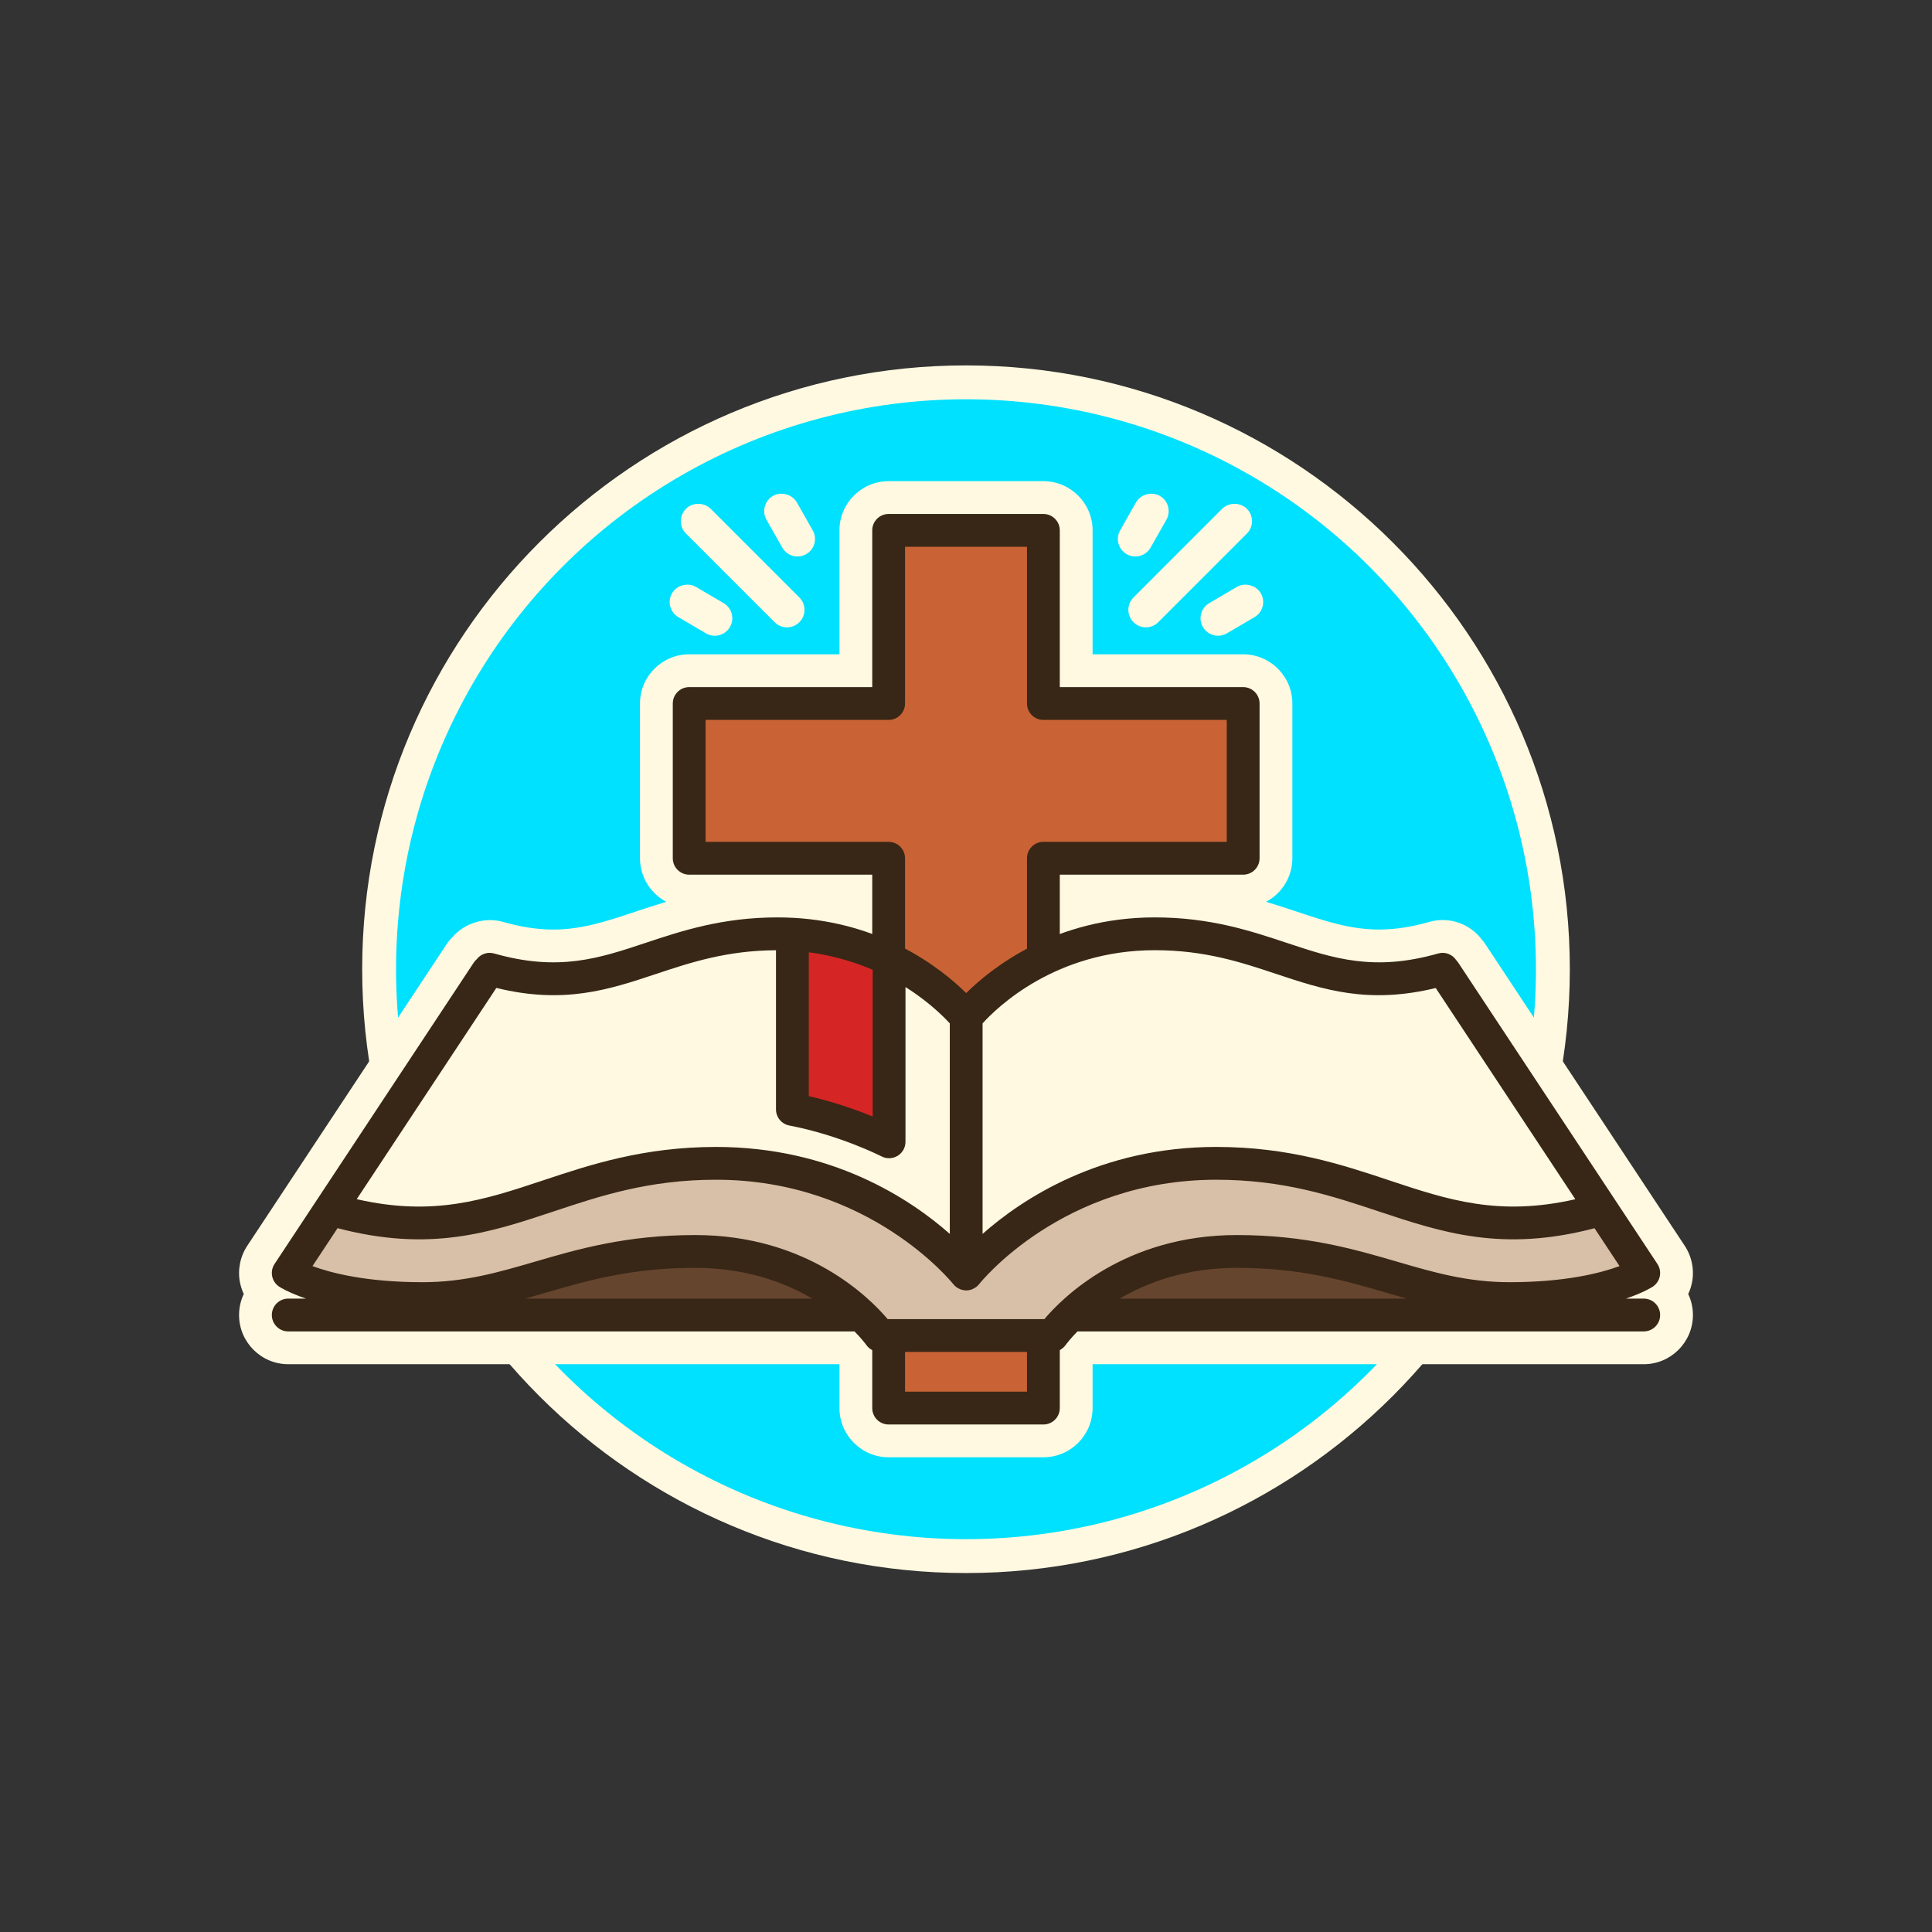 <?xml version="1.0" encoding="utf-8"?>
<!-- Generator: Adobe Illustrator 16.0.0, SVG Export Plug-In . SVG Version: 6.00 Build 0)  -->
<!DOCTYPE svg PUBLIC "-//W3C//DTD SVG 1.1 Tiny//EN" "http://www.w3.org/Graphics/SVG/1.1/DTD/svg11-tiny.dtd">
<svg version="1.1" baseProfile="tiny" id="Layer_1" xmlns="http://www.w3.org/2000/svg" xmlns:xlink="http://www.w3.org/1999/xlink"
	 x="0px" y="0px" width="350px" height="350px" viewBox="0 0 350 350" overflow="scroll" xml:space="preserve">
<rect x="0" y="0" width="350" height="350" fill="#333333" stroke="none"/>
<g>
	<g>
		<path fill="#FFF9E1" d="M174.999,66.195c-60.315,0-109.387,49.071-109.387,109.388c0,60.319,49.071,109.39,109.387,109.39
			c60.318,0,109.39-49.07,109.39-109.39C284.389,115.267,235.317,66.195,174.999,66.195z"/>
		<circle fill="#00E1FF" cx="174.999" cy="175.583" r="103.252"/>
	</g>
	<g>
		<g>
			<g>
				<path fill="#FFF9E1" d="M226.815,94.416c0-0.848-0.329-1.643-0.928-2.24c-1.197-1.198-3.281-1.198-4.484,0l-16.059,16.063
					c-0.599,0.598-0.93,1.393-0.93,2.239c0,0.848,0.331,1.643,0.929,2.24c0.598,0.6,1.395,0.931,2.241,0.931
					c0.846,0,1.643-0.331,2.242-0.931l16.061-16.061C226.486,96.057,226.815,95.263,226.815,94.416z"/>
				<path fill="#FFF9E1" d="M228.399,107.458c-0.854-1.451-2.887-1.984-4.338-1.126l-5.008,2.939
					c-1.506,0.885-2.012,2.829-1.127,4.338c0.565,0.963,1.615,1.563,2.736,1.563c0.561,0,1.115-0.151,1.601-0.438l5.007-2.939
					c0.73-0.427,1.25-1.114,1.463-1.933C228.948,109.043,228.828,108.189,228.399,107.458z"/>
				<path fill="#FFF9E1" d="M208.44,99.203l2.863-5.052c0.859-1.521,0.322-3.459-1.195-4.32c-1.472-0.833-3.491-0.271-4.32,1.195
					l-2.862,5.052c-0.419,0.737-0.524,1.593-0.298,2.408c0.225,0.815,0.756,1.494,1.492,1.912c0.477,0.27,1.016,0.412,1.56,0.412
					C206.821,100.811,207.88,100.195,208.44,99.203z"/>
				<path fill="#FFF9E1" d="M128.75,92.176c-1.198-1.198-3.283-1.198-4.482,0c-0.599,0.598-0.928,1.393-0.928,2.24
					c0,0.847,0.329,1.641,0.928,2.242l16.062,16.061c0.599,0.6,1.396,0.931,2.241,0.931c0.847,0,1.644-0.331,2.24-0.931
					c0.599-0.598,0.93-1.393,0.93-2.24c0-0.847-0.331-1.642-0.929-2.239L128.75,92.176z"/>
				<path fill="#FFF9E1" d="M131.101,109.271l-5.006-2.939c-1.458-0.858-3.487-0.325-4.34,1.126
					c-0.429,0.731-0.548,1.585-0.333,2.405c0.213,0.818,0.732,1.506,1.462,1.933l5.007,2.939c0.486,0.286,1.041,0.438,1.602,0.438
					c1.122,0,2.171-0.601,2.736-1.563C133.113,112.101,132.607,110.156,131.101,109.271z"/>
				<path fill="#FFF9E1" d="M144.367,91.026c-0.829-1.466-2.849-2.028-4.32-1.195c-1.519,0.861-2.056,2.8-1.195,4.32l2.863,5.052
					c0.561,0.992,1.618,1.607,2.761,1.607c0.543,0,1.083-0.143,1.559-0.412c0.737-0.418,1.269-1.097,1.493-1.912
					c0.227-0.815,0.121-1.671-0.298-2.408L144.367,91.026z"/>
			</g>
			<g>
				<path fill="#FFF9E1" d="M189.021,264h-28.033c-4.915,0-8.913-3.998-8.913-8.913v-7.947H52.222c-4.916,0-8.914-3.998-8.914-8.914
					c0-1.361,0.308-2.651,0.856-3.81c-0.305-0.639-0.532-1.317-0.676-2.017c-0.473-2.289-0.001-4.735,1.296-6.699l36.09-54.6
					c0.311-0.473,0.673-0.913,1.097-1.337c2.226-2.571,5.911-3.685,9.189-2.745c3.247,0.926,6.221,1.379,9.082,1.379
					c5.158,0,9.656-1.497,14.865-3.232c1.745-0.581,3.603-1.199,5.596-1.797c-2.829-1.494-4.762-4.468-4.762-7.887v-28.035
					c0-4.914,3.998-8.913,8.913-8.913h27.22V96.082c0-4.917,3.998-8.914,8.913-8.914h28.033c4.915,0,8.914,3.997,8.914,8.914v22.451
					h27.276c4.915,0,8.913,3.999,8.913,8.913v28.035c0,3.419-1.932,6.393-4.763,7.887c1.995,0.598,3.854,1.216,5.599,1.797
					c5.212,1.735,9.708,3.229,14.865,3.229c2.86,0,5.835-0.449,9.092-1.378c0.789-0.227,1.608-0.339,2.433-0.339
					c2.81,0,5.43,1.316,7.112,3.552c0.246,0.283,0.467,0.573,0.665,0.875l36.088,54.593c1.298,1.968,1.77,4.414,1.294,6.715
					c-0.143,0.696-0.369,1.37-0.673,2.009c0.549,1.154,0.856,2.444,0.856,3.806c0,4.916-3.998,8.914-8.914,8.914h-99.844v7.947
					C197.935,260.002,193.936,264,189.021,264z M163.959,252.115h22.091v-11.153l2.621-1.354c0.453-0.575,1.209-1.477,2.277-2.568
					l1.748-1.784h83.451l16.492-5.623c0.267-0.09,0.517-0.18,0.752-0.268l-33.295-50.372c-3.56,0.865-6.937,1.287-10.271,1.287
					c-7.084,0-12.944-1.95-18.612-3.836c-6.364-2.118-12.937-4.307-22.011-4.307c-5.276,0-10.374,0.894-15.154,2.655l-7.998,2.948
					v-25.23h36.189v-22.092H186.05V99.052h-22.091v31.366h-36.133v22.092h36.133v25.219l-7.994-2.942
					c-4.78-1.759-9.862-2.649-15.103-2.649c-9.072,0-15.645,2.188-22.001,4.303c-5.67,1.89-11.534,3.842-18.617,3.842
					c-3.354,0-6.753-0.427-10.331-1.299l-33.306,50.382c0.236,0.088,0.486,0.178,0.753,0.268l16.488,5.623h83.456l1.747,1.784
					c1.068,1.092,1.823,1.99,2.274,2.564l2.633,1.348V252.115z"/>
			</g>
		</g>
		<g>
			<g>
				<path fill="#C96335" d="M189.021,129.675c-1.229,0-2.229-0.997-2.229-2.229V98.31h-23.576v29.137c0,1.231-1,2.229-2.229,2.229
					h-33.904v23.579h33.904c1.229,0,2.229,1.001,2.229,2.228v97.377h23.576v-97.377c0-1.227,1-2.228,2.229-2.228h33.962v-23.579
					H189.021z"/>
				<path fill="#382716" d="M225.211,124.476h-33.22V96.082c0-1.644-1.33-2.972-2.971-2.972h-28.033
					c-1.641,0-2.972,1.328-2.972,2.972v28.394h-33.161c-1.641,0-2.971,1.331-2.971,2.971v28.035c0,1.644,1.33,2.972,2.971,2.972
					h33.161v96.634c0,1.643,1.331,2.972,2.972,2.972h28.033c1.641,0,2.971-1.329,2.971-2.972v-96.634h33.22
					c1.64,0,2.972-1.328,2.972-2.972v-28.035C228.183,125.807,226.851,124.476,225.211,124.476z M222.239,152.51h-33.219
					c-1.641,0-2.971,1.332-2.971,2.972v96.634h-22.091v-96.634c0-1.64-1.331-2.972-2.972-2.972h-33.161v-22.092h33.161
					c1.641,0,2.972-1.328,2.972-2.972V99.052h22.091v28.395c0,1.644,1.33,2.972,2.971,2.972h33.219V152.51z"/>
			</g>
			<g>
				<g>
					<path fill="#D8BFA7" d="M289.185,221.648l-0.516,0.138c-5.094,1.337-9.844,1.987-14.526,1.987c-9.058,0-16.356-2.429-24.084-5
						c-8.56-2.85-17.411-5.797-29.717-5.797c-28.365,0-43.401,19.005-43.551,19.196c-0.106,0.137-0.239,0.267-0.497,0.45
						c-0.145,0.099-0.295,0.18-0.582,0.299l0.083,0.743l-0.321-0.683c-0.145,0.029-0.288,0.049-0.438,0.049
						c-0.001,0-0.005,0-0.008,0c-0.184,0-0.381-0.03-0.627-0.104l-0.161-0.058c-0.205-0.079-0.377-0.171-0.521-0.279l-0.158-0.13
						c-0.093-0.082-0.183-0.166-0.288-0.288c-0.149-0.194-15.288-19.196-43.55-19.196c-12.306,0-21.157,2.947-29.717,5.797
						c-7.726,2.571-15.023,5-24.083,5c-4.698,0-9.467-0.652-14.581-2.003l-0.516-0.136l-5.356,8.104l0.879,0.325
						c3.657,1.352,10.13,2.963,20.198,2.963c7.729,0,13.963-1.82,20.567-3.747c7.694-2.248,16.413-4.796,28.828-4.796
						c20.097,0,31.33,11.454,34.294,14.966l0.222,0.261h29.081l0.222-0.261c2.964-3.512,14.198-14.966,34.294-14.966
						c12.416,0,21.136,2.548,28.833,4.796c6.6,1.927,12.835,3.747,20.563,3.747c10.067,0,16.541-1.611,20.199-2.967l0.877-0.321
						L289.185,221.648z"/>
					<g>
						<path fill="#66452F" d="M125.943,228.94c-11.772,0-19.806,2.348-27.579,4.617c-1.148,0.333-2.287,0.661-3.424,0.983
							l-5.166,1.456h60.099l-2.351-1.381C141.125,230.85,133.866,228.94,125.943,228.94z"/>
						<path fill="#66452F" d="M255.06,234.541c-1.137-0.322-2.275-0.65-3.43-0.986c-7.768-2.267-15.801-4.614-27.574-4.614
							c-7.92,0-15.181,1.909-21.578,5.676l-2.352,1.381h60.1L255.06,234.541z"/>
					</g>
				</g>
				<g>
					<path fill="none" d="M98.364,213.839c8.537-2.842,18.211-6.062,31.359-6.062c21.016,0,35.216,9.458,42.338,15.749v-38.133
						c-1.145-1.25-3.849-3.951-8.025-6.588v28.046c0,1.035-0.54,1.996-1.424,2.536c-0.474,0.287-1.012,0.436-1.55,0.436
						c-0.464,0-0.93-0.11-1.355-0.328c-0.076-0.041-7.584-3.856-16.714-5.598c-1.401-0.267-2.415-1.491-2.415-2.919v-28.833
						c-8.921,0.047-15.43,2.202-21.719,4.294c-8.553,2.847-16.668,5.534-28.942,2.533l-25.294,38.267
						C78.534,220.431,87.783,217.36,98.364,213.839z"/>
					<path fill="none" d="M251.7,213.839c10.568,3.52,19.807,6.583,33.685,3.412l-25.291-38.264
						c-12.253,2.98-20.351,0.296-28.89-2.548c-6.356-2.114-12.93-4.303-22.002-4.303c-17.978,0-28.621,10.405-31.198,13.255v38.138
						c7.118-6.29,21.315-15.752,42.338-15.752C233.49,207.777,243.164,210.997,251.7,213.839z"/>
					<path fill="none" d="M158.093,175.671c-3.315-1.434-7.184-2.594-11.572-3.156v26.056c4.646,1.07,8.714,2.527,11.572,3.693
						V175.671z"/>
					<path fill="none" d="M224.056,229.684c-9.143,0-16.164,2.608-21.201,5.571h52.002c-1.138-0.319-2.277-0.65-3.428-0.983
						C243.708,232.017,235.726,229.684,224.056,229.684z"/>
					<path fill="none" d="M249.823,219.479c-8.503-2.832-17.297-5.759-29.481-5.759c-27.94,0-42.816,18.72-42.964,18.909
						c-0.158,0.202-0.342,0.377-0.538,0.528c-0.038,0.028-0.081,0.05-0.122,0.075c-0.195,0.137-0.4,0.244-0.619,0.328
						c-0.036,0.014-0.064,0.039-0.103,0.055c-0.067,0.023-0.134,0.032-0.201,0.05c-0.059,0.018-0.116,0.034-0.177,0.046
						c-0.196,0.037-0.39,0.063-0.585,0.063c-0.002,0-0.002,0-0.002,0c-0.001,0-0.001,0-0.003,0c-0.286,0-0.564-0.055-0.836-0.136
						c-0.073-0.021-0.145-0.049-0.219-0.075c-0.246-0.096-0.482-0.218-0.699-0.378c-0.021-0.014-0.045-0.02-0.064-0.034
						c-0.009-0.006-0.014-0.015-0.021-0.021c-0.043-0.032-0.08-0.078-0.12-0.113c-0.124-0.11-0.241-0.223-0.342-0.348
						c-0.012-0.016-0.029-0.026-0.041-0.041c-0.143-0.186-15.15-18.909-42.963-18.909c-12.186,0-20.979,2.927-29.481,5.759
						c-11.487,3.822-22.373,7.416-39.091,3.013l-4.545,6.876c3.313,1.226,9.737,2.916,19.941,2.916
						c7.625,0,13.81-1.805,20.358-3.717c7.742-2.261,16.518-4.825,29.037-4.825c20.27,0,31.59,11.354,34.861,15.228h12.741h2.908
						h12.741c3.271-3.874,14.592-15.228,34.86-15.228c12.52,0,21.296,2.564,29.038,4.825c6.548,1.912,12.733,3.717,20.358,3.717
						c10.195,0,16.619-1.688,19.941-2.919l-4.535-6.859C272.171,226.887,261.296,223.295,249.823,219.479z"/>
					<path fill="none" d="M98.572,234.271c-1.151,0.333-2.291,0.664-3.43,0.983h52.003c-5.035-2.963-12.059-5.571-21.202-5.571
						C114.273,229.684,106.292,232.017,98.572,234.271z"/>
					<g>
						<path fill="none" d="M171.516,184.816c0.208,0.215,0.394,0.412,0.546,0.577C171.909,185.229,171.725,185.031,171.516,184.816z
							"/>
						<path fill="none" d="M166.2,180.275c0.304,0.219,0.604,0.436,0.888,0.65C166.805,180.711,166.504,180.494,166.2,180.275z"/>
						<path fill="none" d="M170.806,184.105c0.182,0.177,0.345,0.34,0.5,0.499C171.148,184.445,170.987,184.282,170.806,184.105z"/>
						<path fill="none" d="M169.926,183.282c0.194,0.177,0.378,0.348,0.552,0.513C170.302,183.627,170.122,183.459,169.926,183.282z
							"/>
						<path fill="none" d="M167.641,181.355c0.253,0.196,0.501,0.394,0.732,0.586C168.141,181.749,167.894,181.552,167.641,181.355z
							"/>
						<path fill="none" d="M164.307,178.985c0.461,0.296,0.91,0.591,1.334,0.887C165.216,179.576,164.769,179.281,164.307,178.985z"
							/>
						<path fill="none" d="M168.876,182.359c0.217,0.186,0.428,0.368,0.626,0.543C169.303,182.725,169.095,182.545,168.876,182.359z
							"/>
						<path fill="none" d="M251.7,213.839c10.568,3.52,19.807,6.583,33.685,3.412l-25.291-38.264
							c-12.253,2.98-20.351,0.296-28.89-2.548c-6.356-2.114-12.93-4.303-22.002-4.303c-17.978,0-28.621,10.405-31.198,13.255v38.138
							c7.118-6.29,21.315-15.752,42.338-15.752C233.49,207.777,243.164,210.997,251.7,213.839z"/>
						<polygon fill="none" points="146.521,172.515 146.521,172.515 146.524,172.515 						"/>
						<path fill="none" d="M249.823,219.479c-8.503-2.832-17.297-5.759-29.481-5.759c-27.94,0-42.816,18.72-42.964,18.909
							c-0.158,0.202-0.342,0.377-0.538,0.528c-0.038,0.028-0.081,0.05-0.122,0.075c-0.195,0.137-0.4,0.244-0.619,0.328
							c-0.036,0.014-0.064,0.039-0.103,0.055c-0.067,0.023-0.134,0.032-0.201,0.05c-0.059,0.018-0.116,0.034-0.177,0.046
							c-0.196,0.037-0.39,0.063-0.585,0.063c-0.002,0-0.002,0-0.002,0c-0.001,0-0.001,0-0.003,0c-0.286,0-0.564-0.055-0.836-0.136
							c-0.073-0.021-0.145-0.049-0.219-0.075c-0.246-0.096-0.482-0.218-0.699-0.378c-0.021-0.014-0.045-0.02-0.064-0.034
							c-0.009-0.006-0.014-0.015-0.021-0.021c-0.043-0.032-0.08-0.078-0.12-0.113c-0.124-0.11-0.241-0.223-0.342-0.348
							c-0.012-0.016-0.029-0.026-0.041-0.041c-0.143-0.186-15.15-18.909-42.963-18.909c-12.186,0-20.979,2.927-29.481,5.759
							c-11.487,3.822-22.373,7.416-39.091,3.013l-4.545,6.876c3.313,1.226,9.737,2.916,19.941,2.916
							c7.625,0,13.81-1.805,20.358-3.717c7.742-2.261,16.518-4.825,29.037-4.825c20.27,0,31.59,11.354,34.861,15.228h12.741h2.908
							h12.741c3.271-3.874,14.592-15.228,34.86-15.228c12.52,0,21.296,2.564,29.038,4.825c6.548,1.912,12.733,3.717,20.358,3.717
							c10.195,0,16.619-1.688,19.941-2.919l-4.535-6.859C272.171,226.887,261.296,223.295,249.823,219.479z"/>
						<path fill="none" d="M98.572,234.271c-1.151,0.333-2.291,0.664-3.43,0.983h52.003c-5.035-2.963-12.059-5.571-21.202-5.571
							C114.273,229.684,106.292,232.017,98.572,234.271z"/>
						<path fill="none" d="M224.056,229.684c-9.143,0-16.164,2.608-21.201,5.571h52.002c-1.138-0.319-2.277-0.65-3.428-0.983
							C243.708,232.017,235.726,229.684,224.056,229.684z"/>
						<g>
							<path fill="#FFF9E1" d="M260.426,178.143l-0.508,0.122c-3.545,0.862-6.863,1.283-10.149,1.283
								c-6.883,0-12.442-1.852-18.332-3.813c-6.413-2.136-13.043-4.34-22.234-4.34c-18.131,0-28.885,10.332-31.75,13.497
								l-0.191,0.212v40.074l1.234-1.091c6.578-5.815,20.762-15.567,41.847-15.567c13.028,0,22.642,3.2,31.123,6.024
								c7.38,2.457,14.349,4.775,22.714,4.775c0,0,0,0,0.002,0c3.688,0,7.408-0.438,11.369-1.344l1.047-0.24L260.426,178.143z"/>
							<path fill="#FFF9E1" d="M172.056,184.307l-0.221-0.224c-0.159-0.163-0.326-0.328-0.511-0.508l-0.336-0.319
								c-0.178-0.169-0.364-0.343-0.563-0.523l-0.43-0.386c-0.204-0.18-0.418-0.364-0.641-0.554l-0.51-0.427
								c-0.235-0.193-0.489-0.394-0.779-0.62l-0.528-0.412c-0.288-0.218-0.595-0.441-0.905-0.662l-0.568-0.412
								c-0.431-0.299-0.887-0.598-1.469-0.975l-1.303-0.826v29.393c0,0.769-0.409,1.5-1.068,1.9
								c-0.648,0.397-1.497,0.432-2.182,0.08c-0.312-0.158-7.756-3.919-16.91-5.663c-1.051-0.2-1.813-1.119-1.813-2.19V171.4
								l-0.746,0.002c-9.07,0.048-15.618,2.226-21.949,4.332c-5.888,1.962-11.446,3.813-18.332,3.813
								c-3.301,0-6.636-0.424-10.199-1.298l-0.508-0.121l-26.172,39.595l1.044,0.238c3.982,0.913,7.72,1.357,11.427,1.357
								c0.001,0,0.001,0,0.001,0c8.364,0,15.334-2.318,22.714-4.775c8.481-2.824,18.096-6.024,31.124-6.024
								c21.079,0,35.267,9.752,41.846,15.563l1.234,1.091v-40.067l-0.195-0.215C172.454,184.721,172.262,184.521,172.056,184.307z"
								/>
						</g>
						<path fill="#D62525" d="M158.388,174.989c-3.646-1.576-7.527-2.646-11.633-3.188l-0.978-0.479v27.841l0.576,0.131
							c4.732,1.091,8.844,2.592,11.46,3.659l1.022,0.417v-28.186L158.388,174.989z"/>
						<path fill="#382716" d="M165.641,179.872c0.194,0.134,0.373,0.268,0.56,0.403C166.014,180.14,165.835,180.009,165.641,179.872
							z"/>
						<path fill="#382716" d="M169.502,182.902c0.146,0.13,0.289,0.255,0.424,0.38C169.79,183.157,169.649,183.032,169.502,182.902z
							"/>
						<g>
							<path fill="none" d="M158.093,202.264v-26.572c-0.263-0.113-0.531-0.227-0.803-0.337c-0.373-0.15-0.752-0.302-1.138-0.446
								c-0.43-0.163-0.867-0.316-1.312-0.467c-0.424-0.143-0.856-0.276-1.295-0.409c-0.425-0.131-0.85-0.259-1.289-0.375
								c-0.541-0.146-1.101-0.276-1.662-0.403c-0.369-0.084-0.729-0.174-1.104-0.25c-0.963-0.191-1.947-0.359-2.966-0.489
								c-0.002,0-0.003,0-0.004,0v26.056C151.166,199.641,155.234,201.098,158.093,202.264z"/>
							<path fill="none" d="M251.7,213.839c10.568,3.52,19.807,6.583,33.685,3.412l-25.291-38.264
								c-12.253,2.98-20.351,0.296-28.89-2.548c-6.356-2.114-12.93-4.303-22.002-4.303c-17.978,0-28.621,10.405-31.198,13.255
								v38.138c7.118-6.29,21.315-15.752,42.338-15.752C233.49,207.777,243.164,210.997,251.7,213.839z"/>
							<path fill="none" d="M98.364,213.839c8.537-2.842,18.211-6.062,31.359-6.062c21.016,0,35.216,9.458,42.338,15.749v-38.133
								c-0.152-0.165-0.337-0.362-0.546-0.577c-0.063-0.067-0.141-0.142-0.21-0.212c-0.157-0.159-0.318-0.322-0.5-0.499
								c-0.104-0.102-0.217-0.206-0.328-0.311c-0.176-0.168-0.355-0.336-0.552-0.513c-0.136-0.125-0.276-0.25-0.424-0.38
								c-0.199-0.178-0.407-0.357-0.626-0.543c-0.164-0.137-0.328-0.275-0.503-0.418c-0.232-0.192-0.479-0.39-0.732-0.586
								c-0.183-0.142-0.361-0.285-0.553-0.43c-0.283-0.215-0.584-0.432-0.888-0.65c-0.187-0.136-0.365-0.267-0.56-0.403
								c-0.425-0.296-0.872-0.591-1.334-0.887c-0.086-0.057-0.184-0.111-0.271-0.166v28.032c0,1.035-0.54,1.996-1.424,2.536
								c-0.474,0.287-1.012,0.436-1.55,0.436c-0.464,0-0.93-0.11-1.355-0.328c-0.076-0.041-7.584-3.856-16.714-5.598
								c-1.401-0.267-2.415-1.491-2.415-2.919v-28.833c-8.921,0.047-15.43,2.202-21.719,4.294
								c-8.553,2.847-16.668,5.534-28.942,2.533l-25.294,38.267C78.534,220.431,87.783,217.36,98.364,213.839z"/>
							<path fill="none" d="M249.823,219.479c-8.503-2.832-17.297-5.759-29.481-5.759c-27.94,0-42.816,18.72-42.964,18.909
								c-0.158,0.202-0.342,0.377-0.538,0.528c-0.038,0.028-0.081,0.05-0.122,0.075c-0.195,0.137-0.4,0.244-0.619,0.328
								c-0.036,0.014-0.064,0.039-0.103,0.055c-0.067,0.023-0.134,0.032-0.201,0.05c-0.059,0.018-0.116,0.034-0.177,0.046
								c-0.196,0.037-0.39,0.063-0.585,0.063c-0.002,0-0.002,0-0.002,0c-0.001,0-0.001,0-0.003,0c-0.286,0-0.564-0.055-0.836-0.136
								c-0.073-0.021-0.145-0.049-0.219-0.075c-0.246-0.096-0.482-0.218-0.699-0.378c-0.021-0.014-0.045-0.02-0.064-0.034
								c-0.009-0.006-0.014-0.015-0.021-0.021c-0.043-0.032-0.08-0.078-0.12-0.113c-0.124-0.11-0.241-0.223-0.342-0.348
								c-0.012-0.016-0.029-0.026-0.041-0.041c-0.143-0.186-15.15-18.909-42.963-18.909c-12.186,0-20.979,2.927-29.481,5.759
								c-11.487,3.822-22.373,7.416-39.091,3.013l-4.545,6.876c3.313,1.226,9.737,2.916,19.941,2.916
								c7.625,0,13.81-1.805,20.358-3.717c7.742-2.261,16.518-4.825,29.037-4.825c20.27,0,31.59,11.354,34.861,15.228h12.741h2.908
								h12.741c3.271-3.874,14.592-15.228,34.86-15.228c12.52,0,21.296,2.564,29.038,4.825c6.548,1.912,12.733,3.717,20.358,3.717
								c10.195,0,16.619-1.688,19.941-2.919l-4.535-6.859C272.171,226.887,261.296,223.295,249.823,219.479z"/>
							<path fill="none" d="M98.572,234.271c-1.151,0.333-2.291,0.664-3.43,0.983h52.003c-5.035-2.963-12.059-5.571-21.202-5.571
								C114.273,229.684,106.292,232.017,98.572,234.271z"/>
							<path fill="none" d="M224.056,229.684c-9.143,0-16.164,2.608-21.201,5.571h52.002c-1.138-0.319-2.277-0.65-3.428-0.983
								C243.708,232.017,235.726,229.684,224.056,229.684z"/>
							<path fill="#382716" d="M297.778,235.255h-3.221c3.176-1.082,4.715-2.069,4.854-2.159c0.659-0.436,1.118-1.11,1.277-1.886
								c0.159-0.772,0.003-1.576-0.433-2.234l-36.088-54.596c-0.102-0.154-0.22-0.293-0.342-0.421
								c-0.697-1.053-2.009-1.593-3.282-1.228c-11.675,3.325-18.989,0.891-27.463-1.93c-6.489-2.158-13.845-4.606-23.88-4.606
								c-18.033,0-29.521,9.11-34.169,13.707c-2.276-2.253-6.203-5.581-11.727-8.397c-0.527-0.612-1.295-1.011-2.162-1.033
								c-5.43-2.438-12.191-4.276-20.282-4.276c-10.035,0-17.389,2.448-23.878,4.606c-8.477,2.823-15.789,5.255-27.464,1.93
								c-1.216-0.348-2.468,0.122-3.187,1.08c-0.185,0.164-0.358,0.348-0.503,0.568l-36.088,54.596
								c-0.436,0.658-0.592,1.462-0.433,2.234c0.158,0.775,0.618,1.45,1.277,1.886c0.139,0.09,1.68,1.077,4.854,2.159h-3.22
								c-1.643,0-2.972,1.331-2.972,2.971c0,1.643,1.329,2.972,2.972,2.972h102.586c1.327,1.354,2.035,2.318,2.137,2.46
								c0.558,0.787,1.461,1.254,2.426,1.254h14.176h2.908h14.176c0.957,0,1.861-0.467,2.42-1.248
								c0.103-0.142,0.813-1.108,2.143-2.466h102.586c1.642,0,2.972-1.329,2.972-2.972
								C300.75,236.586,299.42,235.255,297.778,235.255z M178.004,185.392c2.577-2.85,13.221-13.255,31.198-13.255
								c9.072,0,15.646,2.188,22.002,4.303c8.539,2.844,16.637,5.528,28.89,2.548l25.291,38.264
								c-13.878,3.171-23.116,0.107-33.685-3.412c-8.536-2.842-18.21-6.062-31.358-6.062c-21.022,0-35.22,9.462-42.338,15.752
								V185.392z M146.524,172.515c1.019,0.13,2.003,0.298,2.966,0.489c0.375,0.076,0.735,0.166,1.104,0.25
								c0.562,0.127,1.121,0.258,1.662,0.403c0.439,0.116,0.864,0.244,1.289,0.375c0.438,0.133,0.871,0.267,1.295,0.409
								c0.444,0.15,0.882,0.304,1.312,0.467c0.386,0.145,0.765,0.296,1.138,0.446c0.271,0.11,0.54,0.224,0.803,0.337v26.572
								c-2.858-1.166-6.927-2.623-11.572-3.693v-26.056C146.521,172.515,146.522,172.515,146.524,172.515z M89.917,178.973
								c12.274,3.001,20.39,0.313,28.942-2.533c6.289-2.092,12.798-4.247,21.719-4.294v28.833c0,1.428,1.014,2.652,2.415,2.919
								c9.13,1.741,16.638,5.557,16.714,5.598c0.426,0.218,0.892,0.328,1.355,0.328c0.538,0,1.076-0.148,1.55-0.436
								c0.884-0.54,1.424-1.501,1.424-2.536v-28.032c0.087,0.055,0.185,0.109,0.271,0.166c0.462,0.296,0.909,0.591,1.334,0.887
								c0.194,0.137,0.373,0.268,0.56,0.403c0.304,0.219,0.604,0.436,0.888,0.65c0.191,0.145,0.37,0.288,0.553,0.43
								c0.253,0.196,0.5,0.394,0.732,0.586c0.175,0.143,0.339,0.281,0.503,0.418c0.219,0.186,0.427,0.365,0.626,0.543
								c0.147,0.13,0.288,0.255,0.424,0.38c0.196,0.177,0.376,0.345,0.552,0.513c0.111,0.104,0.225,0.209,0.328,0.311
								c0.182,0.177,0.343,0.34,0.5,0.499c0.069,0.07,0.146,0.145,0.21,0.212c0.209,0.215,0.394,0.412,0.546,0.577v38.133
								c-7.122-6.291-21.322-15.749-42.338-15.749c-13.148,0-22.822,3.22-31.359,6.062c-10.581,3.521-19.83,6.592-33.741,3.4
								L89.917,178.973z M95.143,235.255c1.139-0.319,2.278-0.65,3.43-0.983c7.72-2.255,15.701-4.588,27.371-4.588
								c9.144,0,16.167,2.608,21.202,5.571H95.143z M202.854,235.255c5.037-2.963,12.059-5.571,21.201-5.571
								c11.67,0,19.652,2.333,27.373,4.588c1.15,0.333,2.29,0.664,3.428,0.983H202.854z M273.452,232.283
								c-7.625,0-13.811-1.805-20.358-3.717c-7.742-2.261-16.519-4.825-29.038-4.825c-20.269,0-31.589,11.354-34.86,15.228h-12.741
								h-2.908h-12.741c-3.271-3.874-14.592-15.228-34.861-15.228c-12.52,0-21.295,2.564-29.037,4.825
								c-6.549,1.912-12.733,3.717-20.358,3.717c-10.204,0-16.629-1.69-19.941-2.916l4.545-6.876
								c16.718,4.403,27.604,0.81,39.091-3.013c8.503-2.832,17.296-5.759,29.481-5.759c27.813,0,42.82,18.724,42.963,18.909
								c0.012,0.015,0.029,0.025,0.041,0.041c0.101,0.125,0.218,0.237,0.342,0.348c0.04,0.035,0.077,0.081,0.12,0.113
								c0.007,0.006,0.012,0.015,0.021,0.021c0.02,0.015,0.044,0.021,0.064,0.034c0.217,0.16,0.453,0.282,0.699,0.378
								c0.074,0.026,0.146,0.055,0.219,0.075c0.271,0.081,0.55,0.136,0.836,0.136c0.002,0,0.002,0,0.003,0c0,0,0,0,0.002,0
								c0.195,0,0.389-0.026,0.585-0.063c0.061-0.012,0.118-0.028,0.177-0.046c0.067-0.018,0.134-0.026,0.201-0.05
								c0.038-0.016,0.066-0.041,0.103-0.055c0.219-0.084,0.424-0.191,0.619-0.328c0.041-0.025,0.084-0.047,0.122-0.075
								c0.196-0.151,0.38-0.326,0.538-0.528c0.147-0.189,15.023-18.909,42.964-18.909c12.185,0,20.979,2.927,29.481,5.759
								c11.473,3.816,22.348,7.408,39.035,3.026l4.535,6.859C290.071,230.595,283.647,232.283,273.452,232.283z"/>
						</g>
						<path fill="#382716" d="M171.306,184.604c0.068,0.07,0.147,0.145,0.21,0.212C171.452,184.749,171.375,184.675,171.306,184.604
							z"/>
						<path fill="#382716" d="M170.478,183.795c0.11,0.104,0.227,0.212,0.328,0.311
							C170.702,184.004,170.589,183.899,170.478,183.795z"/>
						<path fill="#382716" d="M167.088,180.926c0.191,0.145,0.371,0.288,0.553,0.43C167.458,181.214,167.279,181.07,167.088,180.926
							z"/>
						<path fill="#382716" d="M168.373,181.941c0.173,0.143,0.341,0.281,0.503,0.418
							C168.712,182.223,168.548,182.084,168.373,181.941z"/>
					</g>
				</g>
			</g>
		</g>
	</g>
</g>
</svg>
